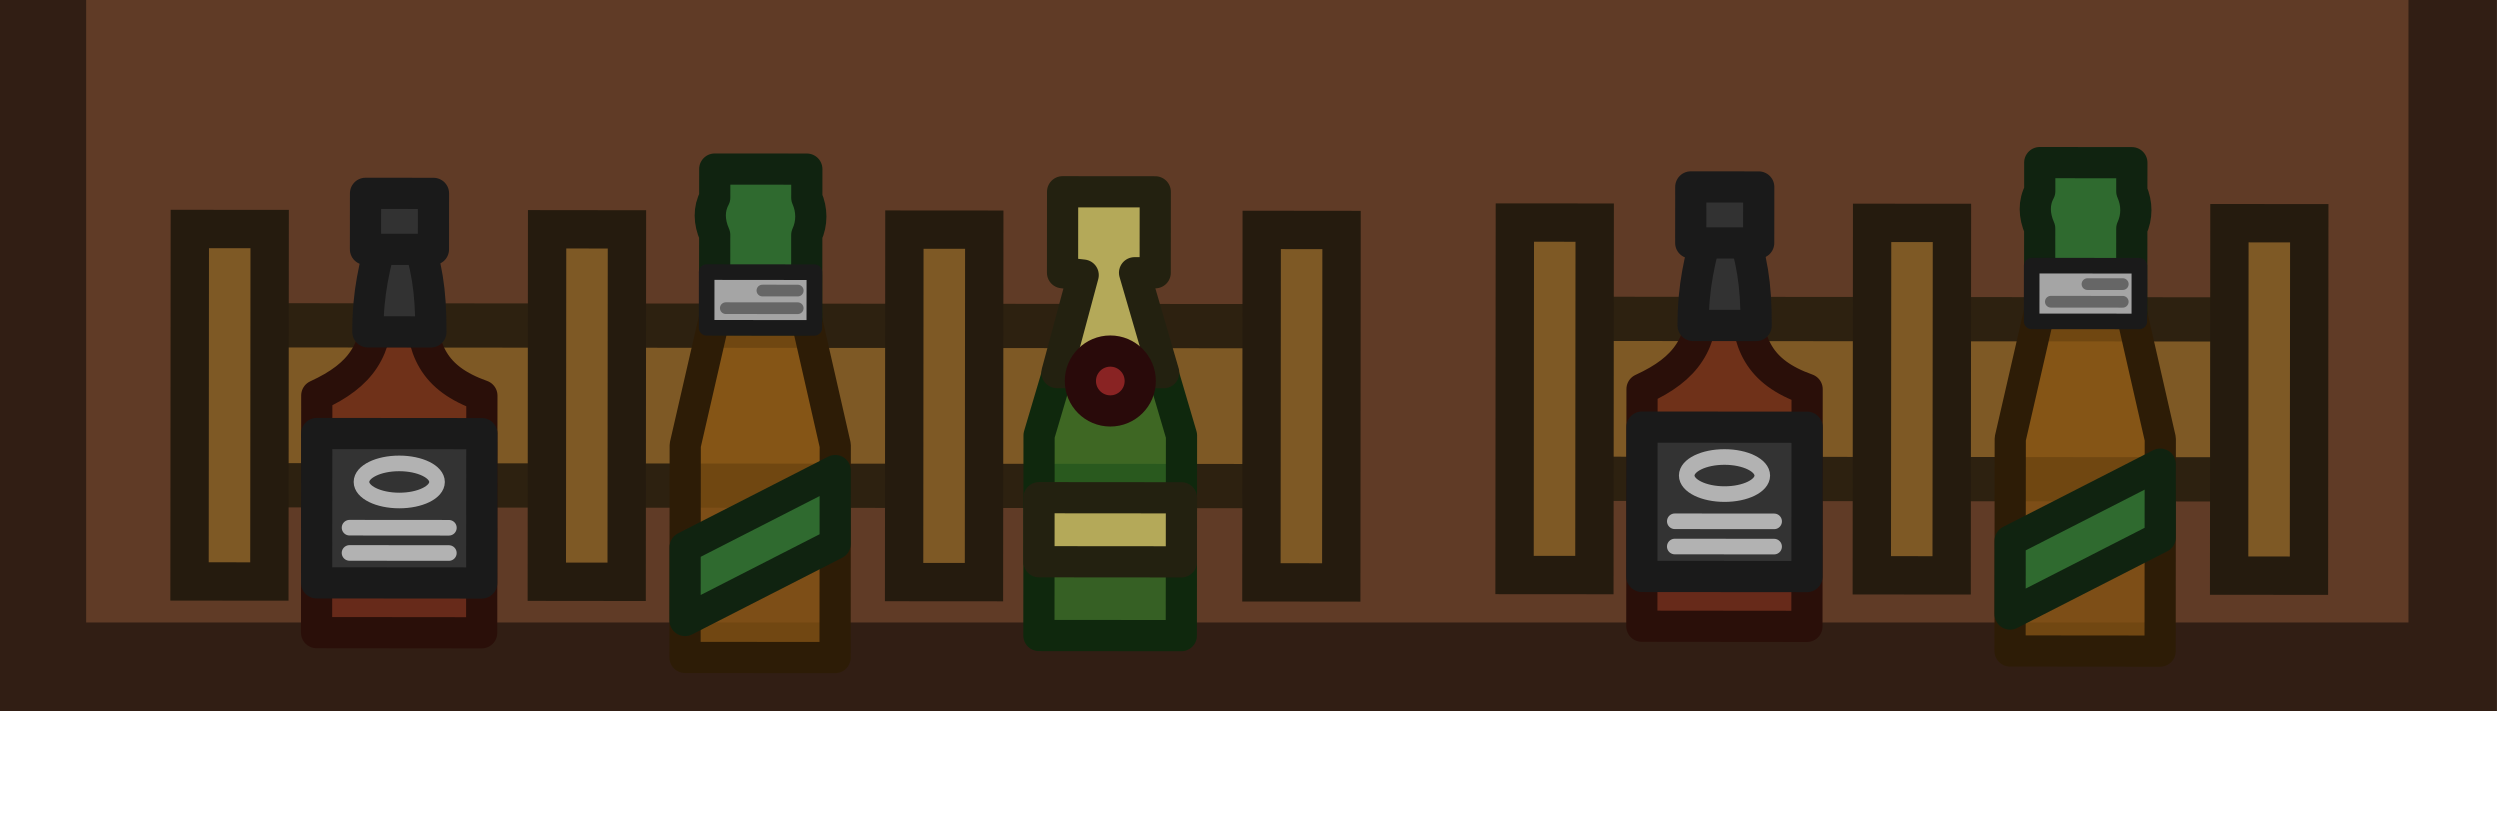 <svg xmlns="http://www.w3.org/2000/svg" width="320.368" height="106.031" viewBox="0 0 84.764 28.054"><path d="M4332.125 4569.27h24.98v81.74h-24.98z" style="fill:#603b26;fill-opacity:1;stroke:#311e14;stroke-width:3;stroke-dasharray:none;stroke-opacity:1" transform="scale(-1 1)rotate(90 4451.174 116.675)"/><g fill="#7e5925" style="stroke-linecap:round"><path stroke="#2d2110" stroke-width="1.5" d="m45.141 16.484.005-5.423-38.274-.033-.005 5.423z"/><g stroke="#251b0e" stroke-width="1.3"><path stroke-width="1.3" d="m9.133 19.716.01-11.95-2.707-.002-.01 11.95zM21.247 19.727l.01-11.95-2.707-.003-.01 11.95zM33.362 19.737l.01-11.95-2.708-.002-.01 11.95zM45.476 19.748l.01-11.95-2.707-.003-.01 11.95z"/></g></g><g fill-rule="evenodd" stroke-width="1.058" style="stroke-linecap:round;stroke-linejoin:round" transform="scale(1 -1)rotate(89.95 160.986 -900.838)"><path fill="#286c23" fill-opacity=".75" stroke="#0f280d" d="M1040.167-779.138h6.785l5.445 1.61v1.61l-5.445 1.609h-6.785z"/><path fill="#b4a959" stroke="#232110" d="M1042.668-779.138h2.172v4.829h-2.172zM1049.082-774.914l3.306-.886.08.7h2.745v-3.142h-2.744v.7l-3.387-.99z"/><circle cx="1048.798" cy="-776.723" r="1.015" fill="#892323" stroke="#290a0a"/></g><g fill-rule="evenodd" style="stroke-linecap:round;stroke-linejoin:round" transform="scale(1 -1)rotate(89.95 153.002 -909.007)"><g stroke-width="1.058"><path fill="#692516" fill-opacity=".75" stroke="#2a0f09" d="M1040.434-771.562h8.041c.583 1.648 1.555 2.066 3.175 2.066v1.466c-1.625 0-2.474.541-3.175 2.066h-8.04z"/><path fill="#333" stroke="#1a1a1a" d="M1042.123-771.562h5.063v5.598h-5.063z"/><path fill="#323232" stroke="#1a1a1a" d="M1050.634-769.832c1.46 0 2.257.151 3.385.529v1.08c-1.195.308-2.008.529-3.385.529z"/><path fill="#323232" stroke="#1a1a1a" d="M1053.433-769.915h1.898v2.304h-1.898z"/></g><path fill="#333" stroke="#b2b2b2" stroke-width=".529" d="M1043.138-770.447v3.368M1043.994-770.447v3.368"/><ellipse cx="1045.546" cy="-768.763" fill="#333" stroke="#b2b2b2" stroke-width=".529" rx=".629" ry="1.281"/></g><g fill-rule="evenodd" style="stroke-linecap:round;stroke-linejoin:round"><path fill="#875412" fill-opacity=".75" stroke="#2d1c06" stroke-width="1.058" d="m28.314 22.295.006-7.196-1.69-7.409-1.695-.001-1.702 7.405-.006 7.197z"/><path fill="#2f6a2f" stroke="#102310" stroke-width="1.058" d="m27.352 10.842.002-2.874c.184-.4.183-.849.001-1.262l.001-.972-3.122-.002-.001.971c-.206.38-.197.82-.001 1.262l-.003 2.874z"/><g fill="#a5a5a5"><path stroke="#1a1a1a" stroke-width=".529" d="m27.61 11.117.002-1.888-3.652-.004-.001 1.889z"/><path stroke="#666" stroke-width=".397" d="m25.85 9.851 1.198.001M27.047 10.45l-2.438-.002"/></g><path fill="#2f6a2f" stroke="#102310" stroke-width="1.058" d="m28.317 18.438.002-2.483-5.09 2.6-.001 2.483z"/></g><g fill="#7e5925" style="stroke-linecap:round"><path stroke="#2d2110" stroke-width="1.5" d="m77.851 16.255.005-5.423-26.058-.023-.005 5.423z"/><g stroke="#251b0e" stroke-width="1.3"><path stroke-width="1.3" d="m54.059 19.498.01-11.95-2.707-.002-.01 11.95zM66.172 19.508l.01-11.95-2.707-.002-.01 11.95zM78.287 19.519l.01-11.95-2.707-.002-.01 11.95z"/></g></g><g fill-rule="evenodd" style="stroke-linecap:round;stroke-linejoin:round" transform="scale(1 -1)rotate(89.95 175.36 -886.412)"><g stroke-width="1.058"><path fill="#692516" fill-opacity=".75" stroke="#2a0f09" d="M1040.434-771.562h8.041c.583 1.648 1.555 2.066 3.175 2.066v1.466c-1.625 0-2.474.541-3.175 2.066h-8.04z"/><path fill="#333" stroke="#1a1a1a" d="M1042.123-771.562h5.063v5.598h-5.063z"/><path fill="#323232" stroke="#1a1a1a" d="M1050.634-769.832c1.46 0 2.257.151 3.385.529v1.08c-1.195.308-2.008.529-3.385.529z"/><path fill="#323232" stroke="#1a1a1a" d="M1053.433-769.915h1.898v2.304h-1.898z"/></g><path fill="#333" stroke="#b2b2b2" stroke-width=".529" d="M1043.138-770.447v3.368M1043.994-770.447v3.368"/><ellipse cx="1045.546" cy="-768.763" fill="#333" stroke="#b2b2b2" stroke-width=".529" rx=".629" ry="1.281"/></g><g fill-rule="evenodd" style="stroke-linecap:round;stroke-linejoin:round"><path fill="#875412" fill-opacity=".75" stroke="#2d1c06" stroke-width="1.058" d="m73.24 22.077.006-7.196-1.69-7.409-1.695-.001-1.702 7.405-.007 7.196z"/><path fill="#2f6a2f" stroke="#102310" stroke-width="1.058" d="m72.277 10.623.003-2.874c.184-.4.183-.848 0-1.261l.002-.972-3.123-.003v.972c-.207.38-.197.82-.002 1.262l-.002 2.874z"/><g fill="#a5a5a5"><path stroke="#1a1a1a" stroke-width=".529" d="m72.536 10.899.001-1.889-3.651-.003-.002 1.889z"/><path stroke="#666" stroke-width=".397" d="M70.777 9.633h1.197M71.973 10.232l-2.438-.002"/></g><path fill="#2f6a2f" stroke="#102310" stroke-width="1.058" d="m73.243 18.22.002-2.483-5.09 2.6-.002 2.483z"/></g></svg>